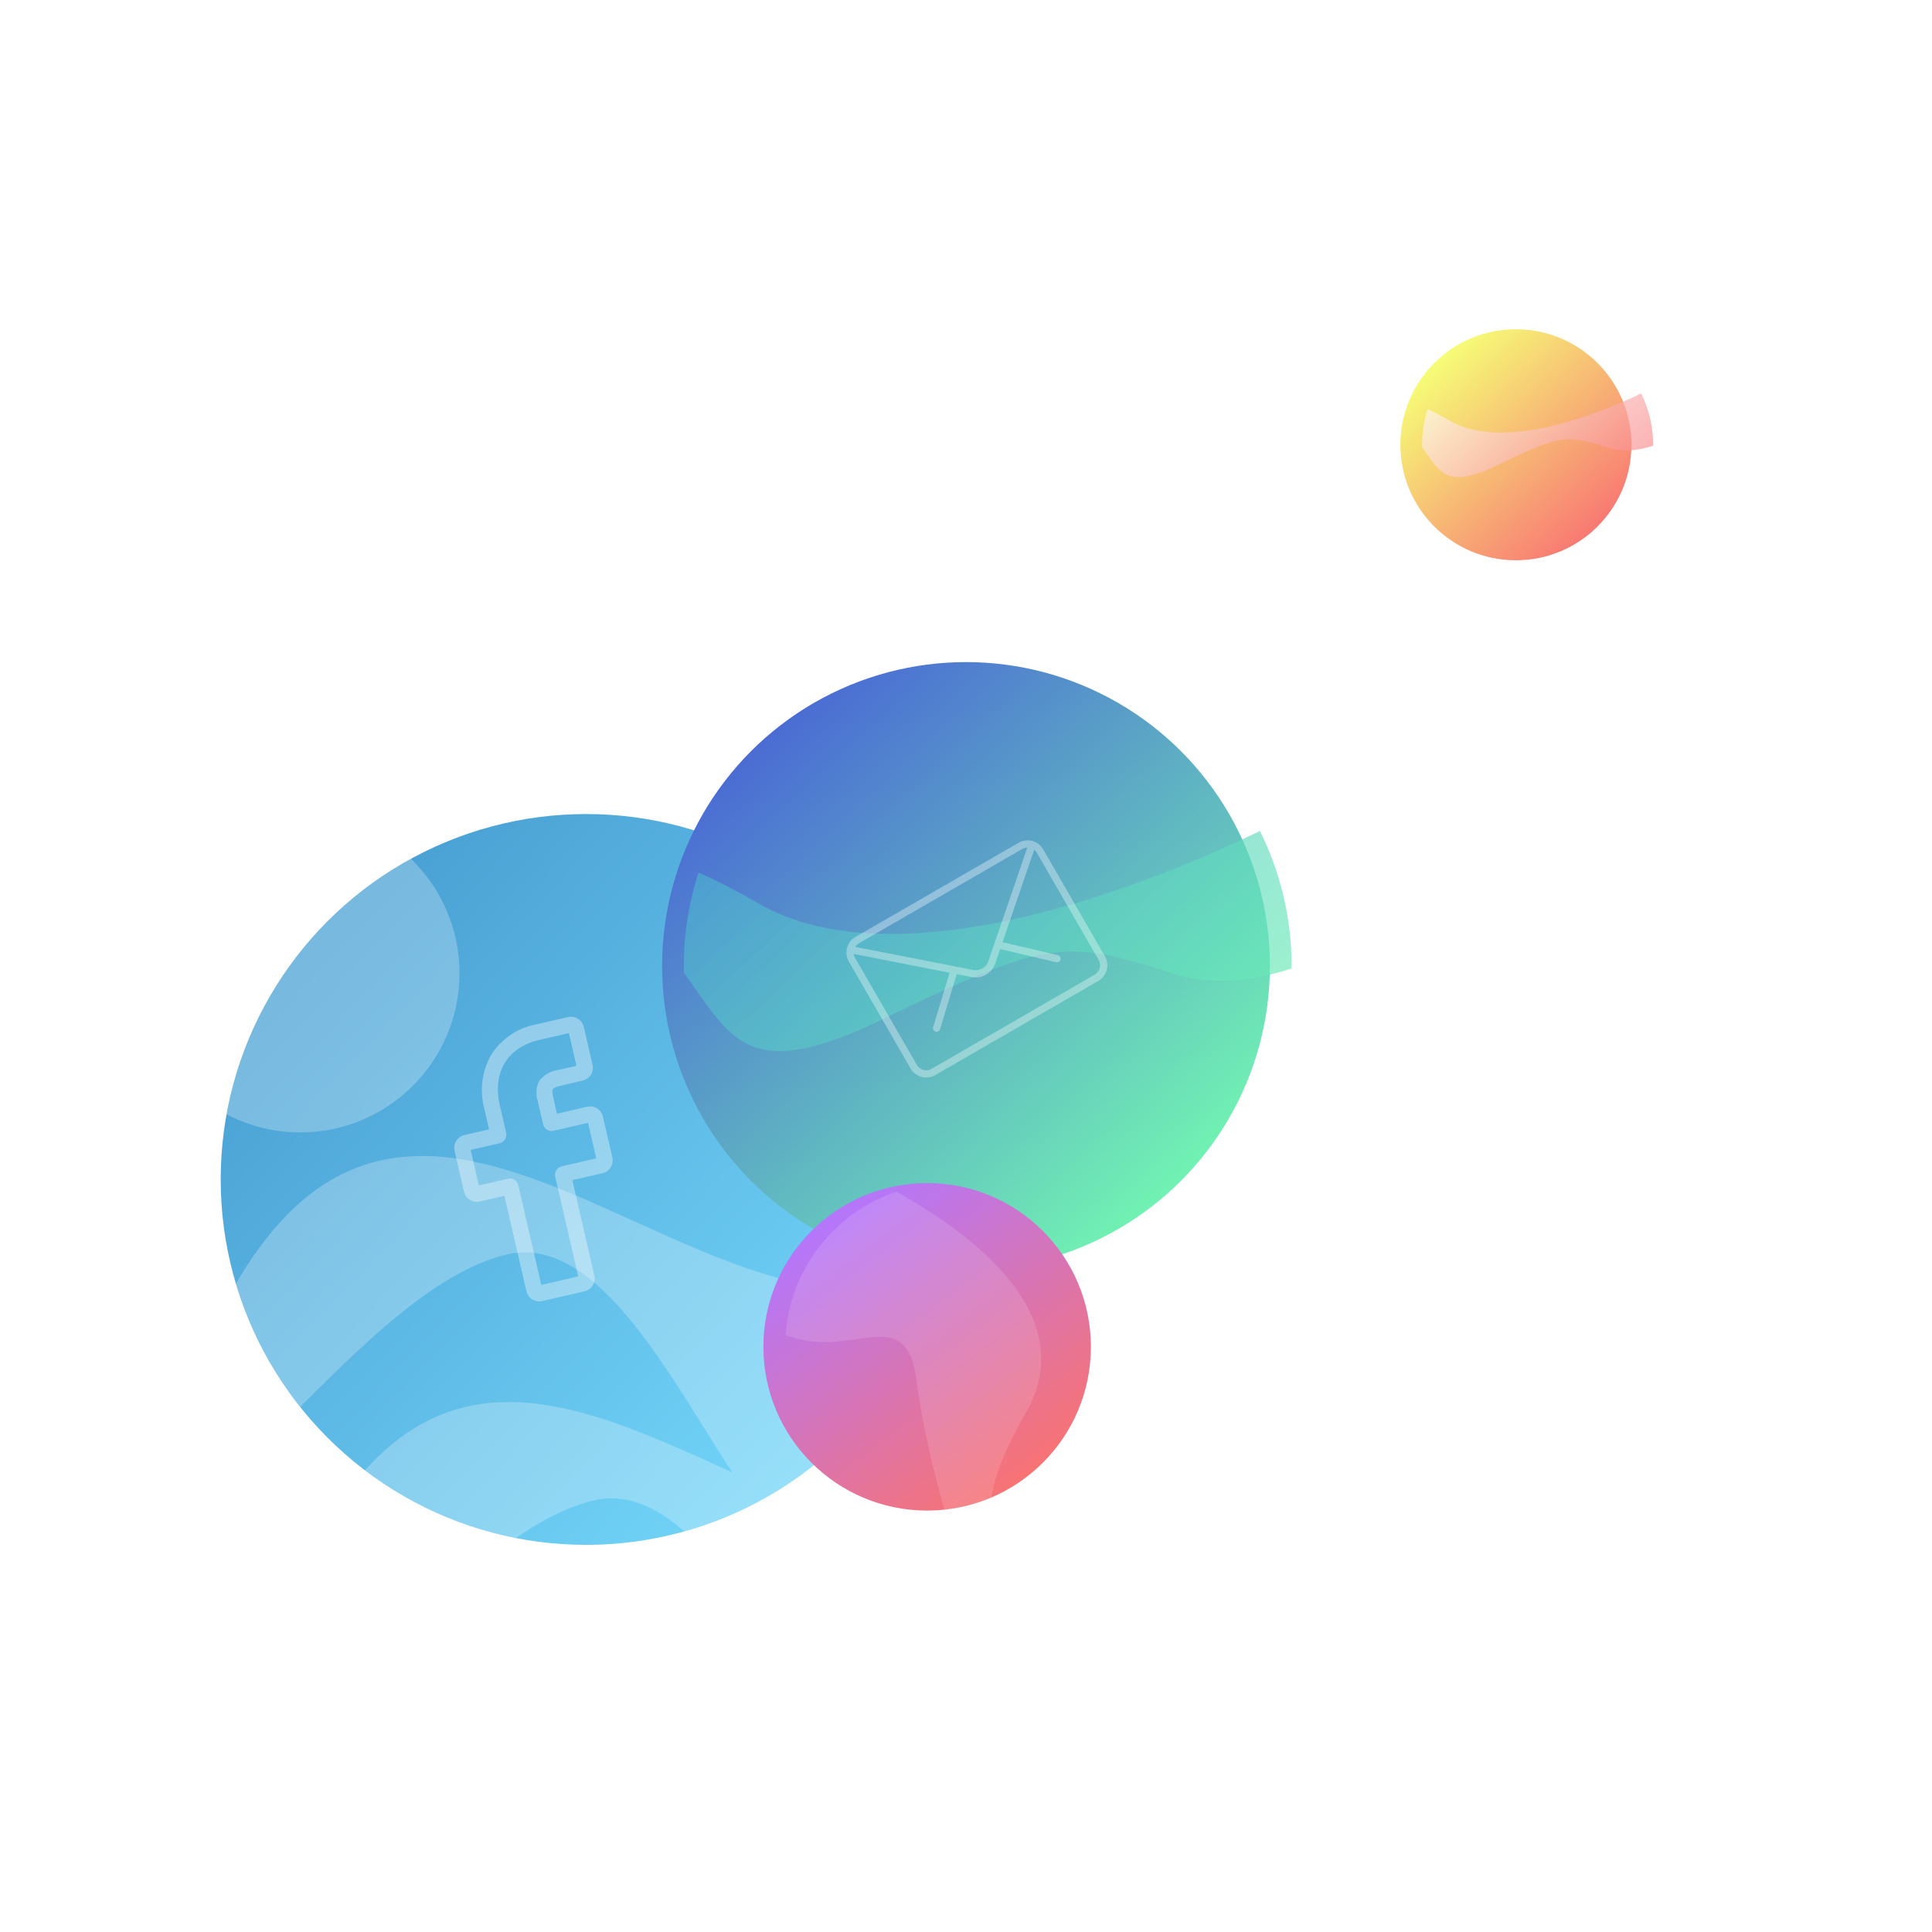 <svg xmlns="http://www.w3.org/2000/svg" xmlns:xlink="http://www.w3.org/1999/xlink" viewBox="0 0 267 267">
  <defs>
    <style>
      .cls-1, .cls-14, .cls-9 {
        fill: #fff;
      }

      .cls-2 {
        fill: url(#linear-gradient);
      }

      .cls-3 {
        fill: none;
        stroke: #707070;
      }

      .cls-4 {
        fill: url(#linear-gradient-2);
      }

      .cls-5 {
        opacity: 0.25;
        clip-path: url(#clip-path);
      }

      .cls-6 {
        fill: url(#linear-gradient-3);
      }

      .cls-7 {
        fill: url(#linear-gradient-4);
      }

      .cls-8 {
        clip-path: url(#clip-path-2);
      }

      .cls-9 {
        opacity: 0.13;
      }

      .cls-10, .cls-12 {
        opacity: 0.67;
      }

      .cls-10 {
        clip-path: url(#clip-path-3);
      }

      .cls-11 {
        fill: url(#linear-gradient-6);
      }

      .cls-12 {
        clip-path: url(#clip-path-4);
      }

      .cls-13 {
        fill: url(#linear-gradient-7);
      }

      .cls-14 {
        opacity: 0.36;
      }

      .cls-15 {
        opacity: 0.35;
      }

      .cls-16 {
        filter: url(#Ellipse_11);
      }

      .cls-17 {
        filter: url(#Ellipse_15);
      }

      .cls-18 {
        filter: url(#Ellipse_2);
      }
    </style>
    <linearGradient id="linear-gradient" x1="0.202" y1="0.068" x2="0.823" y2="0.89" gradientUnits="objectBoundingBox">
      <stop offset="0" stop-color="#b276ff"/>
      <stop offset="1" stop-color="#f87373"/>
    </linearGradient>
    <linearGradient id="linear-gradient-2" x1="0.163" y1="0.149" x2="0.877" y2="0.83" gradientUnits="objectBoundingBox">
      <stop offset="0" stop-color="#4aa1d4"/>
      <stop offset="1" stop-color="#73d5f8"/>
    </linearGradient>
    <clipPath id="clip-path">
      <circle id="Ellipse_12" data-name="Ellipse 12" class="cls-1" cx="50.5" cy="50.5" r="50.5" transform="translate(86 219)"/>
    </clipPath>
    <linearGradient id="linear-gradient-3" x1="0.147" y1="0.125" x2="0.869" y2="0.903" gradientUnits="objectBoundingBox">
      <stop offset="0" stop-color="#4a6ad4"/>
      <stop offset="1" stop-color="#73f8b1"/>
    </linearGradient>
    <filter id="Ellipse_2" x="0" y="0" width="267" height="267" filterUnits="userSpaceOnUse">
      <feOffset dx="-3" input="SourceAlpha"/>
      <feGaussianBlur stdDeviation="30.5" result="blur"/>
      <feFlood flood-color="#101010"/>
      <feComposite operator="in" in2="blur"/>
      <feComposite in="SourceGraphic"/>
    </filter>
    <linearGradient id="linear-gradient-4" x1="0.147" y1="0.125" x2="0.869" y2="0.903" gradientUnits="objectBoundingBox">
      <stop offset="0" stop-color="#f6ff76"/>
      <stop offset="1" stop-color="#f87373"/>
    </linearGradient>
    <filter id="Ellipse_15" x="175.53" y="27.5" width="67.93" height="67.93" filterUnits="userSpaceOnUse">
      <feOffset dx="-3" input="SourceAlpha"/>
      <feGaussianBlur stdDeviation="6" result="blur-2"/>
      <feFlood flood-color="#f88673"/>
      <feComposite operator="in" in2="blur-2"/>
      <feComposite in="SourceGraphic"/>
    </filter>
    <filter id="Ellipse_11" x="83" y="141" width="90.259" height="90.259" filterUnits="userSpaceOnUse">
      <feOffset dx="-3" input="SourceAlpha"/>
      <feGaussianBlur stdDeviation="7.5" result="blur-3"/>
      <feFlood flood-color="#ff8181" flood-opacity="0.471"/>
      <feComposite operator="in" in2="blur-3"/>
      <feComposite in="SourceGraphic"/>
    </filter>
    <clipPath id="clip-path-2">
      <circle id="Ellipse_4" data-name="Ellipse 4" class="cls-2" cx="22.63" cy="22.63" r="22.63" transform="translate(0 0)"/>
    </clipPath>
    <clipPath id="clip-path-3">
      <path id="Path_161" data-name="Path 161" class="cls-3" d="M2606.772,202.678s14.878-2.06-2.06,9.155-63.4,32.959-86.519,19.455-32.73-6.409-32.73-6.409,5.264-2.289,17.166,9.613,9.842,24.033,32.959,12.818,25.177-10.986,40.284-6.18,39.368-10.3,42.344-25.406S2606.772,202.678,2606.772,202.678Z" transform="translate(-2358)"/>
    </clipPath>
    <linearGradient id="linear-gradient-6" x1="0.147" y1="0.125" x2="0.869" y2="0.903" gradientUnits="objectBoundingBox">
      <stop offset="0" stop-color="#4aabd4"/>
      <stop offset="1" stop-color="#73f8b1"/>
    </linearGradient>
    <clipPath id="clip-path-4">
      <path id="Path_163" data-name="Path 163" class="cls-3" d="M2531.574,202.586s5.655-.783-.783,3.48-24.1,12.528-32.887,7.4-12.441-2.436-12.441-2.436,2-.87,6.525,3.654,3.741,9.135,12.528,4.872,9.57-4.176,15.312-2.349,14.965-3.915,16.1-9.657S2531.574,202.586,2531.574,202.586Z" transform="translate(-2485.463 -202.529)"/>
    </clipPath>
    <linearGradient id="linear-gradient-7" x1="0.147" y1="0.125" x2="0.869" y2="0.903" gradientUnits="objectBoundingBox">
      <stop offset="0" stop-color="#fff"/>
      <stop offset="1" stop-color="#f87373"/>
    </linearGradient>
  </defs>
  <g id="Group_87" data-name="Group 87" transform="translate(-45.5 -56.5)">
    <circle id="Ellipse_3" data-name="Ellipse 3" class="cls-4" cx="50.5" cy="50.5" r="50.5" transform="translate(76 169)"/>
    <g id="Mask_Group_2" data-name="Mask Group 2" class="cls-5" transform="translate(-10 -50)">
      <circle id="Ellipse_13" data-name="Ellipse 13" class="cls-1" cx="22" cy="22" r="22" transform="translate(75 219)"/>
      <path id="Path_159" data-name="Path 159" class="cls-1" d="M2419.308,305.51s.3,25.887,26.185-20.531,63.973,9.522,95.811-1.785,32.73,12.795,32.73,12.795-33.92-10.414-44.037,16.663-24.7-38.384-46.716-32.731-44.632,48.5-60.4,39.872S2419.308,305.51,2419.308,305.51Z" transform="translate(-2358)"/>
      <path id="Path_160" data-name="Path 160" class="cls-1" d="M2419.308,305.51s.3,25.887,26.185-20.531,63.973,9.522,95.811-1.785,32.73,12.795,32.73,12.795-33.92-10.414-44.037,16.663-24.7-38.384-46.716-32.731-44.632,48.5-60.4,39.872S2419.308,305.51,2419.308,305.51Z" transform="translate(-2346 34)"/>
    </g>
    <g class="cls-18" transform="matrix(1, 0, 0, 1, 45.5, 56.5)">
      <circle id="Ellipse_2-2" data-name="Ellipse 2" class="cls-6" cx="42" cy="42" r="42" transform="translate(94.5 91.5)"/>
    </g>
    <g class="cls-17" transform="matrix(1, 0, 0, 1, 45.5, 56.5)">
      <circle id="Ellipse_15-2" data-name="Ellipse 15" class="cls-7" cx="15.965" cy="15.965" r="15.965" transform="translate(196.53 45.5)"/>
    </g>
    <g id="Group_84" data-name="Group 84" transform="translate(19 -35)">
      <g class="cls-16" transform="matrix(1, 0, 0, 1, 26.5, 91.5)">
        <circle id="Ellipse_11-2" data-name="Ellipse 11" class="cls-2" cx="22.63" cy="22.63" r="22.63" transform="translate(108.5 163.5)"/>
      </g>
      <g id="Mask_Group_1" data-name="Mask Group 1" class="cls-8" transform="translate(135 255)">
        <path id="Path_158" data-name="Path 158" class="cls-9" d="M2000.807,517.952s-13.281-.221-1.55-20.364-27.669-35.416-27.669-35.416-23.905,3.763-12.4,18.815,23.241-1.992,25.012,11.953,7.747,30.1,7.747,30.1Z" transform="translate(-1966.042 -465.727)"/>
      </g>
    </g>
    <g id="Mask_Group_3" data-name="Mask Group 3" class="cls-10" transform="translate(-10 -50)">
      <circle id="Ellipse_14" data-name="Ellipse 14" class="cls-11" cx="42" cy="42" r="42" transform="translate(150 198)"/>
    </g>
    <g id="Mask_Group_4" data-name="Mask Group 4" class="cls-12" transform="translate(233.463 103.722)">
      <circle id="Ellipse_16" data-name="Ellipse 16" class="cls-13" cx="15.965" cy="15.965" r="15.965" transform="translate(8.567 -1.722)"/>
    </g>
    <path id="facebook" class="cls-14" d="M13.629,37.447h-6a1.818,1.818,0,0,1-1.817-1.817V22.1h-3.5A1.819,1.819,0,0,1,.5,20.288v-5.8a1.818,1.818,0,0,1,1.817-1.817h3.5v-2.9a9.883,9.883,0,0,1,2.613-7.08A9.412,9.412,0,0,1,15.368,0l4.574.007a1.819,1.819,0,0,1,1.813,1.817V7.205a1.818,1.818,0,0,1-1.816,1.817H16.86c-.939,0-1.178.188-1.229.246-.084.1-.185.366-.185,1.113v2.293h4.262a1.846,1.846,0,0,1,.9.228,1.823,1.823,0,0,1,.935,1.589l0,5.8A1.818,1.818,0,0,1,19.722,22.1H15.446V35.631a1.819,1.819,0,0,1-1.817,1.817Zm-5.618-2.2H13.25V21.122a1.214,1.214,0,0,1,1.213-1.213h4.88l0-5.038H14.462a1.214,1.214,0,0,1-1.213-1.213V10.382a3.739,3.739,0,0,1,.735-2.566,3.721,3.721,0,0,1,2.874-.989h2.7V2.2l-4.193-.007c-4.536,0-7.355,2.9-7.355,7.578v3.885A1.214,1.214,0,0,1,6.8,14.871H2.7v5.038H6.8a1.214,1.214,0,0,1,1.213,1.213ZM19.937,2.2h0Zm0,0" transform="translate(104.573 201.536) rotate(-13)"/>
    <g id="mail" class="cls-15" transform="translate(159.325 183.348) rotate(-30)">
      <g id="Group_85" data-name="Group 85">
        <path id="Path_164" data-name="Path 164" class="cls-1" d="M25.109,21.51a.5.5,0,0,1-.342-.136l-5.754-5.4a.5.5,0,1,1,.685-.728l5.754,5.4a.5.5,0,0,1-.343.864Z"/>
        <path id="Path_165" data-name="Path 165" class="cls-1" d="M5.9,21.51a.5.5,0,0,1-.343-.864l5.756-5.4a.5.5,0,1,1,.685.728l-5.756,5.4A.5.5,0,0,1,5.9,21.51Z"/>
      </g>
      <path id="Path_166" data-name="Path 166" class="cls-1" d="M28.512,26.529H2.5a2.5,2.5,0,0,1-2.5-2.5V6.982a2.5,2.5,0,0,1,2.5-2.5H28.512a2.5,2.5,0,0,1,2.5,2.5V24.029A2.5,2.5,0,0,1,28.512,26.529ZM2.5,5.482A1.5,1.5,0,0,0,1,6.982V24.029a1.5,1.5,0,0,0,1.5,1.5H28.512a1.5,1.5,0,0,0,1.5-1.5V6.982a1.5,1.5,0,0,0-1.5-1.5Z"/>
      <path id="Path_167" data-name="Path 167" class="cls-1" d="M15.506,18.018a2.8,2.8,0,0,1-1.836-.662L.83,6.155A.5.5,0,1,1,1.487,5.4l12.84,11.2a1.871,1.871,0,0,0,2.357,0L29.508,5.419a.5.5,0,1,1,.658.754L17.342,17.355A2.794,2.794,0,0,1,15.506,18.018Z"/>
    </g>
  </g>
</svg>
